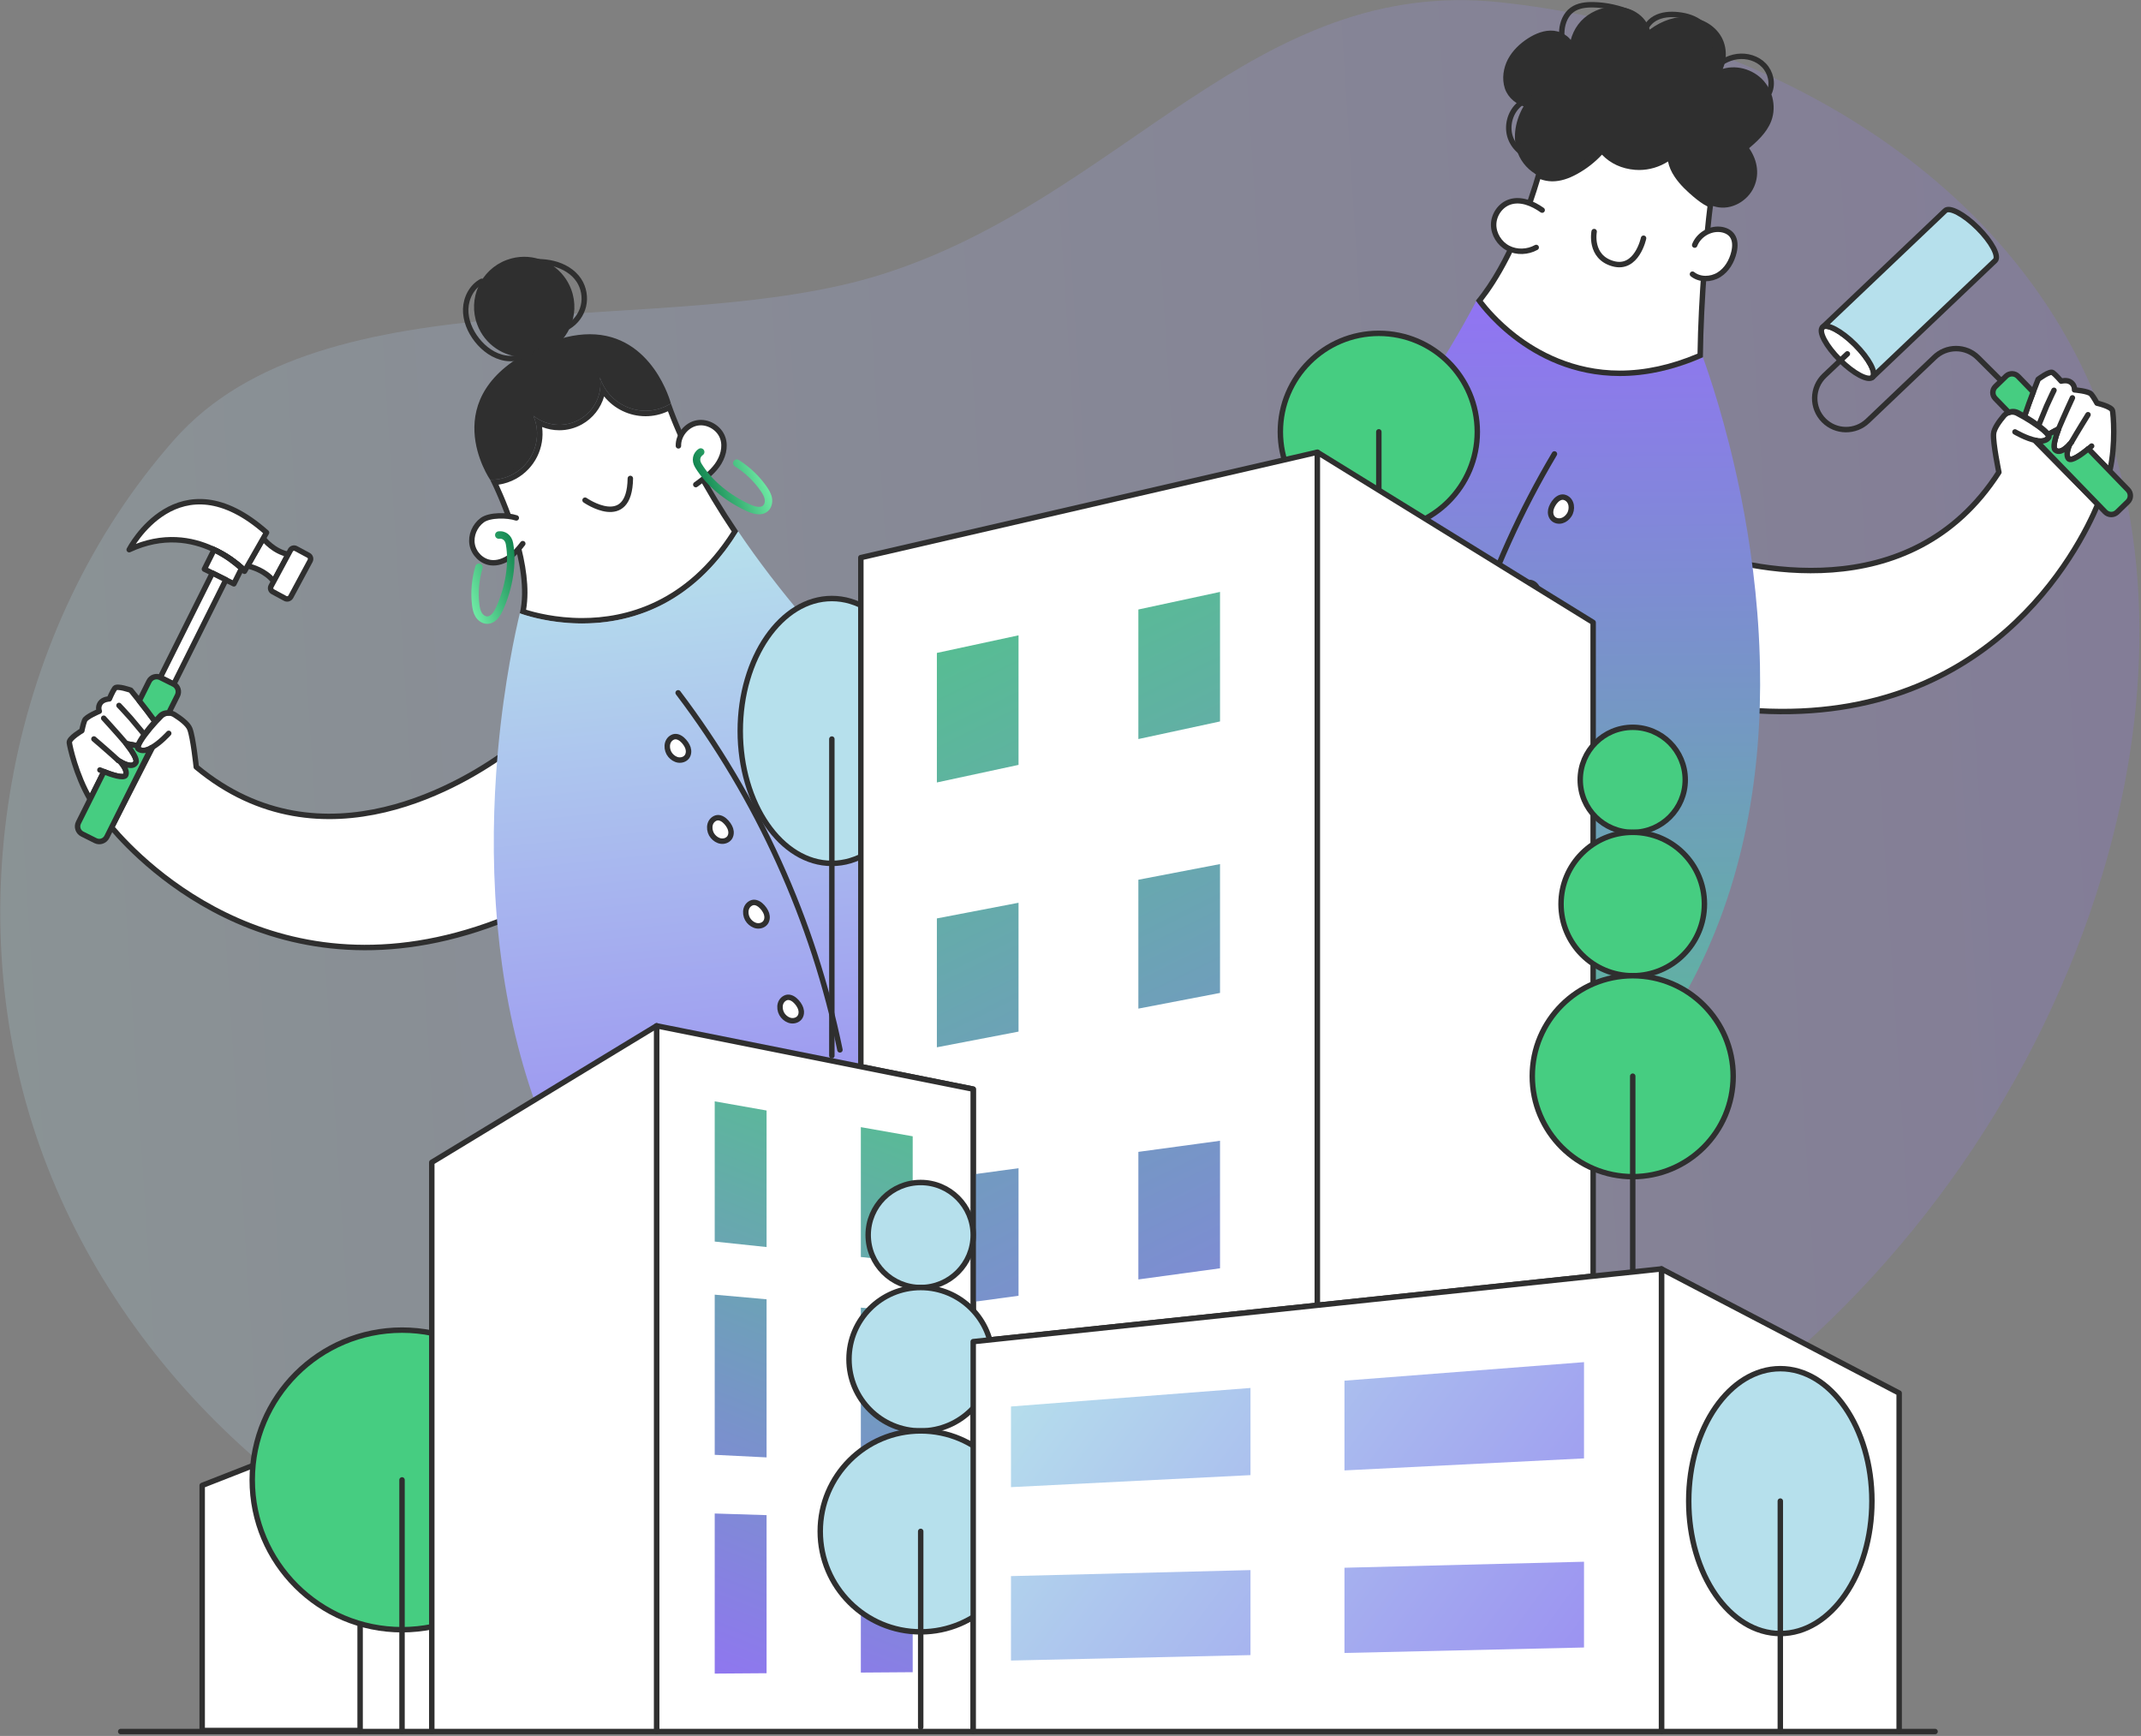 <svg width="983" height="797" viewBox="0 0 983 797" fill="none" xmlns="http://www.w3.org/2000/svg">
<rect x="0" y="0" width="983" height="797" fill="#808080" stroke="none"/>
<g opacity="0.2">
<path d="M580.781 706.933C479.445 760.894 357.749 776.683 250.321 743.643C142.894 710.603 52.163 627.402 16.535 521.275C-19.094 415.148 3.85 288.381 79.785 202.1C148.796 123.686 306.099 157.267 405.218 125.859C515.373 90.954 575.397 -11.107 688.916 1.067C802.435 13.242 915.114 74.099 960.151 177.6C990.33 246.956 987.354 328.218 965.083 402.064C936.685 496.223 877.399 581.744 798.66 642.131C719.921 702.517 622.161 737.437 524.238 740.155" fill="url(#paint0_linear_3601_15043)"/>
</g>
<path d="M233.131 421.406C130.4 463.219 65.727 396.972 51.239 379.86L69.867 343.377C67.56 344.615 65.237 345.136 63.612 343.778C63.319 343.541 63.304 343.076 63.495 342.444C63.866 341.2 65.051 339.31 66.575 337.27C68.064 335.267 69.881 333.122 71.568 331.284C72.441 330.333 73.273 329.458 74.013 328.743C75.095 327.697 76.583 327.224 78.033 327.392C78.749 327.47 79.464 327.719 80.109 328.12C82.783 329.799 86.216 332.305 87.128 334.583C88.683 338.461 90.104 352.126 90.104 352.126C148.322 400.565 214.678 358.501 233.511 344.581C233.423 345.557 233.334 346.534 233.254 347.522C231.431 369.14 230.797 394.492 233.131 421.406Z" fill="white" stroke="#2F2F2F" stroke-width="2.5" stroke-miterlimit="10" stroke-linecap="round" stroke-linejoin="round"/>
<path d="M63.288 342.419C61.099 341.949 58.195 341.471 57.988 341.436C60.914 345.18 63.14 348.718 62.388 350.086C60.973 352.663 57.093 350.787 55.27 349.717C57.214 352.021 58.412 354.243 57.753 355.835C56.981 357.694 50.85 355.522 47.709 354.27L41.39 366.935C34.824 355.742 31.998 342.48 31.833 340.948C31.614 338.956 37.572 335.476 37.572 335.476C37.572 335.476 38.178 332.427 38.849 330.736C39.509 329.044 45.59 326.536 45.59 326.536C45.59 326.536 44.777 324.703 46.045 322.824C47.314 320.944 50.205 320.866 50.205 320.866C50.205 320.866 51.683 317.36 52.708 315.984C53.733 314.609 60.043 316.884 60.043 316.884C60.043 316.884 61.726 318.934 63.95 321.746C66.193 324.57 68.986 328.167 71.178 331.236C69.531 333.079 67.757 335.229 66.301 337.237C64.811 339.281 63.652 341.174 63.288 342.419Z" fill="white" stroke="#2F2F2F" stroke-width="2.5" stroke-miterlimit="10" stroke-linecap="round" stroke-linejoin="round"/>
<path d="M267.284 284.993C253.783 284.993 243.304 281.851 240.114 280.776C244.292 260.288 231.406 230.716 227.012 221.464C230.222 221.25 233.412 220.313 236.315 218.721C245.253 213.722 249.553 203.517 247.222 193.905C250.145 195.457 253.438 196.289 256.78 196.289C260.19 196.289 263.572 195.412 266.559 193.753C272.166 190.639 275.862 185.09 276.736 178.969C280.983 185.711 288.406 189.845 296.399 189.845C300.205 189.845 303.987 188.885 307.359 187.067C313.631 204.366 324.004 223.995 337.442 243.986C316.214 277.856 287.607 284.993 267.284 284.993Z" fill="white"/>
<path d="M277.364 181.994C281.97 187.689 288.95 191.095 296.4 191.095C299.935 191.095 303.45 190.31 306.668 188.812C312.944 205.683 323.015 224.672 335.951 244.006C315.071 276.805 287.153 283.744 267.284 283.744C255.172 283.744 245.53 281.179 241.545 279.927C244.95 260.207 233.774 233.111 228.886 222.52C231.665 222.114 234.398 221.197 236.934 219.807C245.611 214.955 250.145 205.442 248.893 196.046C251.391 197.024 254.07 197.539 256.78 197.539C260.402 197.539 263.993 196.608 267.165 194.845C272.236 192.03 275.834 187.339 277.364 181.994ZM275.452 173.232C276.668 180.831 273.069 188.709 265.952 192.66C263.046 194.274 259.892 195.039 256.78 195.039C252.495 195.039 248.289 193.589 244.917 190.909C249.078 200.717 245.262 212.285 235.714 217.625C232.504 219.384 229.029 220.261 225.599 220.261C225.412 220.261 225.224 220.258 225.038 220.253C228.254 226.771 243.788 260.044 238.654 281.585C238.654 281.585 250.624 286.244 267.283 286.244C288.575 286.244 317.528 278.632 338.931 243.959C325.364 223.871 314.405 203.35 308.016 185.193C307.745 185.441 307.386 185.649 307.047 185.813C303.664 187.701 300.006 188.595 296.399 188.595C288.695 188.595 281.228 184.513 277.204 177.311C276.497 176.01 275.872 174.641 275.452 173.232Z" fill="#2F2F2F"/>
<path d="M69.483 343.33C73.5 341.133 77.47 336.693 77.47 336.693" stroke="#2F2F2F" stroke-width="2.5" stroke-miterlimit="10" stroke-linecap="round" stroke-linejoin="round"/>
<path d="M41.39 366.935C43.329 370.266 45.603 373.406 48.237 376.006C48.237 376.006 49.249 377.44 51.24 379.86" stroke="#2F2F2F" stroke-width="2.5" stroke-miterlimit="10" stroke-linecap="round" stroke-linejoin="round"/>
<path d="M268.619 229.642C268.619 229.642 289.063 243.929 289.411 219.66" stroke="#2F2F2F" stroke-width="2.5" stroke-miterlimit="10" stroke-linecap="round" stroke-linejoin="round"/>
<path d="M495.346 467.557C495.346 467.557 432.955 484.123 377.323 533.789C330.4 575.708 278.451 569.406 278.143 569.368C246.302 524.396 232.815 472.629 228.455 425.296C228.318 423.788 228.181 422.28 228.062 420.784C225.881 393.889 226.582 368.545 228.427 346.93C228.508 345.942 228.598 344.966 228.687 343.989C231.558 312.787 236.711 289.753 238.659 281.589C238.66 281.579 238.66 281.579 238.662 281.569C238.662 281.569 267.036 292.627 297.224 280.693C297.287 280.671 297.351 280.638 297.425 280.617C297.446 280.609 297.457 280.601 297.478 280.594C298.146 280.323 298.814 280.052 299.484 279.762C300.165 279.472 300.837 279.162 301.51 278.852C301.532 278.834 301.553 278.827 301.574 278.819C302.302 278.475 303.03 278.121 303.75 277.756C304.061 277.603 304.362 277.449 304.663 277.294C305.019 277.106 305.366 276.907 305.721 276.719C306.197 276.455 306.662 276.189 307.128 275.924C307.421 275.758 307.713 275.593 307.996 275.416C308.29 275.24 308.584 275.065 308.877 274.889C309.171 274.714 309.455 274.537 309.749 274.351C310.044 274.166 310.329 273.979 310.624 273.794C311.203 273.422 311.784 273.039 312.356 272.646C312.939 272.244 313.513 271.841 314.087 271.428C314.099 271.419 314.099 271.419 314.099 271.419C315.027 270.747 315.949 270.054 316.865 269.32C317.434 268.866 318.005 268.402 318.577 267.928C319.07 267.526 319.555 267.101 320.04 266.677C320.197 266.546 320.345 266.412 320.492 266.279C320.989 265.837 321.487 265.394 321.977 264.93C322.534 264.414 323.083 263.887 323.643 263.341C323.643 263.341 323.644 263.331 323.655 263.323C324.194 262.794 324.735 262.246 325.277 261.688C325.321 261.653 325.357 261.607 325.393 261.561C325.923 261.022 326.455 260.462 326.968 259.891C327.467 259.357 327.958 258.803 328.439 258.247C329.047 257.566 329.637 256.863 330.228 256.15C331.09 255.117 331.936 254.052 332.777 252.946C333.197 252.393 333.619 251.83 334.032 251.256C334.453 250.693 334.868 250.11 335.273 249.514C335.662 248.978 336.042 248.42 336.413 247.861C337.262 246.605 338.098 245.297 338.927 243.958L338.938 243.95C348.045 257.428 358.465 271.038 369.81 284.339C371.368 286.172 372.948 287.998 374.538 289.815C386.425 303.464 399.232 316.672 412.533 329.134C415.687 332.09 418.748 335.145 421.715 338.31C432.834 350.081 442.643 363.093 451.221 376.195C480.798 421.392 495.346 467.557 495.346 467.557Z" fill="url(#paint1_linear_3601_15043)"/>
<path d="M307.783 346.712C308.717 347.821 309.997 348.685 311.43 348.909C312.862 349.134 314.438 348.643 315.332 347.502C316.216 346.372 316.326 344.771 315.887 343.406C315.068 340.862 311.695 336.965 308.7 338.545C305.639 340.16 305.827 344.386 307.783 346.712Z" fill="white" stroke="#2F2F2F" stroke-width="2.5" stroke-miterlimit="10" stroke-linecap="round" stroke-linejoin="round"/>
<path d="M327.299 383.948C328.232 385.057 329.512 385.921 330.945 386.145C332.377 386.369 333.953 385.879 334.847 384.737C335.731 383.608 335.842 382.007 335.402 380.642C334.583 378.098 331.21 374.201 328.215 375.781C325.154 377.396 325.342 381.622 327.299 383.948Z" fill="white" stroke="#2F2F2F" stroke-width="2.5" stroke-miterlimit="10" stroke-linecap="round" stroke-linejoin="round"/>
<path d="M343.84 422.838C344.773 423.948 346.053 424.812 347.486 425.036C348.918 425.26 350.494 424.77 351.388 423.628C352.272 422.499 352.383 420.898 351.943 419.532C351.124 416.989 347.751 413.092 344.756 414.672C341.695 416.286 341.883 420.512 343.84 422.838Z" fill="white" stroke="#2F2F2F" stroke-width="2.5" stroke-miterlimit="10" stroke-linecap="round" stroke-linejoin="round"/>
<path d="M359.55 466.4C360.483 467.51 361.763 468.373 363.196 468.598C364.628 468.822 366.204 468.331 367.098 467.19C367.982 466.06 368.093 464.459 367.653 463.094C366.834 460.551 363.461 456.654 360.466 458.233C357.405 459.848 357.593 464.074 359.55 466.4Z" fill="white" stroke="#2F2F2F" stroke-width="2.5" stroke-miterlimit="10" stroke-linecap="round" stroke-linejoin="round"/>
<path d="M311.357 318.082C347.891 366.294 373.478 422.752 385.648 482.006" stroke="#2F2F2F" stroke-width="2.5" stroke-miterlimit="10" stroke-linecap="round" stroke-linejoin="round"/>
<path d="M225.724 219.01C223.965 216.185 216.2 202.553 220.185 187.978C223.251 176.767 232.454 167.541 247.539 160.554C255.911 156.67 263.733 154.7 270.788 154.7C295.82 154.7 304.985 179.703 306.554 184.662C306.538 184.67 306.52 184.679 306.503 184.688C303.362 186.438 299.891 187.345 296.399 187.345C288.9 187.345 281.963 183.267 278.296 176.702C277.547 175.326 277.006 174.07 276.65 172.875C276.489 172.335 275.994 171.982 275.453 171.982C275.36 171.982 275.267 171.992 275.174 172.013C274.532 172.16 274.113 172.779 274.217 173.43C275.379 180.687 271.814 187.976 265.345 191.567C262.729 193.021 259.767 193.789 256.78 193.789C252.762 193.789 248.825 192.418 245.695 189.93C245.467 189.749 245.192 189.659 244.917 189.659C244.65 189.659 244.384 189.744 244.16 189.914C243.705 190.26 243.543 190.87 243.766 191.397C247.733 200.747 244.009 211.554 235.104 216.534C232.189 218.132 228.945 218.989 225.724 219.01Z" fill="#2F2F2F"/>
<path d="M270.79 155.95C281.902 155.95 291.106 160.897 298.145 170.653C301.974 175.961 304.114 181.347 305.039 184.047C302.352 185.389 299.383 186.095 296.399 186.095C289.352 186.095 282.833 182.262 279.4 176.117C278.686 174.804 278.178 173.627 277.847 172.517C277.526 171.439 276.536 170.732 275.453 170.732C275.269 170.732 275.082 170.752 274.895 170.795C273.612 171.088 272.775 172.327 272.983 173.627C274.062 180.367 270.748 187.137 264.737 190.474C262.306 191.825 259.554 192.539 256.779 192.539C253.043 192.539 249.382 191.265 246.472 188.952C246.017 188.59 245.467 188.409 244.916 188.409C244.383 188.409 243.85 188.579 243.403 188.919C242.492 189.612 242.168 190.833 242.615 191.885C246.332 200.647 242.841 210.775 234.512 215.432C231.979 216.821 229.195 217.613 226.412 217.742C224.227 214.066 217.763 201.615 221.385 188.328C224.343 177.481 233.319 168.517 248.066 161.687C256.27 157.881 263.914 155.951 270.788 155.951C270.789 155.95 270.79 155.95 270.79 155.95ZM270.788 153.45C264.04 153.451 256.166 155.173 247.014 159.419C198.52 181.879 225.037 220.253 225.037 220.253C225.225 220.258 225.411 220.261 225.599 220.261C229.028 220.261 232.505 219.384 235.714 217.625C245.262 212.285 249.078 200.717 244.916 190.909C248.289 193.589 252.495 195.039 256.78 195.039C259.892 195.039 263.046 194.273 265.951 192.66C273.069 188.708 276.668 180.831 275.452 173.232C275.872 174.641 276.496 176.01 277.204 177.312C281.228 184.514 288.695 188.595 296.399 188.595C300.006 188.595 303.665 187.7 307.047 185.813C307.386 185.649 307.745 185.441 308.016 185.194C308.016 185.193 299.761 153.449 270.788 153.45Z" fill="#2F2F2F"/>
<path d="M240.686 162.717C231.664 162.717 223.468 157.041 220.292 148.593C218.245 143.147 218.441 137.229 220.844 131.93C223.247 126.631 227.571 122.585 233.017 120.538C235.487 119.609 238.065 119.138 240.678 119.138C249.7 119.138 257.896 124.814 261.072 133.262C263.119 138.709 262.924 144.626 260.52 149.925C258.117 155.224 253.794 159.27 248.347 161.317C245.877 162.246 243.3 162.717 240.686 162.717Z" fill="#2F2F2F"/>
<path d="M240.68 117.889V120.389C249.183 120.389 256.908 125.739 259.902 133.702C261.832 138.836 261.647 144.414 259.382 149.409C257.116 154.404 253.041 158.217 247.908 160.147C245.579 161.023 243.149 161.467 240.685 161.467C232.181 161.467 224.456 156.117 221.462 148.153C217.478 137.556 222.859 125.692 233.456 121.708C235.785 120.832 238.215 120.389 240.679 120.389L240.68 117.889ZM240.679 117.889C237.986 117.889 235.246 118.365 232.576 119.368C220.669 123.845 214.646 137.126 219.122 149.033C222.595 158.271 231.366 163.967 240.685 163.967C243.378 163.967 246.118 163.491 248.787 162.487C260.694 158.011 266.718 144.729 262.242 132.822C258.769 123.584 249.998 117.888 240.679 117.889Z" fill="#2F2F2F"/>
<path d="M221.168 129.165C216.645 131.582 213.966 136.752 213.816 141.878C213.667 147.004 215.792 152.016 218.956 156.052C222.217 160.213 226.784 163.558 232.001 164.416C237.218 165.274 243.044 163.264 245.886 158.806" stroke="#2F2F2F" stroke-width="2.5" stroke-miterlimit="10" stroke-linecap="round" stroke-linejoin="round"/>
<path d="M239.776 120.487C244.541 120.007 249.412 119.862 254.063 121.005C258.714 122.148 263.164 124.703 265.795 128.705C268.033 132.109 268.806 136.44 267.886 140.408C266.965 144.375 264.363 147.924 260.856 149.994" stroke="#2F2F2F" stroke-width="2.5" stroke-miterlimit="10" stroke-linecap="round" stroke-linejoin="round"/>
<path d="M237.044 237.784C233.023 236.418 224.807 236.304 221.392 238.827C217.977 241.35 216.034 245.829 216.791 250.007C217.547 254.184 221.106 257.776 225.317 258.317C228.282 258.699 231.298 257.647 233.759 255.951C236.221 254.255 238.196 251.951 240.025 249.587" fill="white"/>
<path d="M237.044 237.784C233.023 236.418 224.807 236.304 221.392 238.827C217.977 241.35 216.034 245.829 216.791 250.007C217.547 254.184 221.106 257.776 225.317 258.317C228.282 258.699 231.298 257.647 233.759 255.951C236.221 254.255 238.196 251.951 240.025 249.587" stroke="#2F2F2F" stroke-width="2.5" stroke-miterlimit="10" stroke-linecap="round" stroke-linejoin="round"/>
<path d="M311.485 204.696C311.377 199.751 315.258 195.021 320.129 194.163C325.001 193.305 330.265 196.423 331.853 201.108C333.274 205.3 331.869 210.036 329.278 213.626C326.688 217.215 323.044 219.88 319.463 222.482" fill="white"/>
<path d="M311.485 204.696C311.377 199.751 315.258 195.021 320.129 194.163C325.001 193.305 330.265 196.423 331.853 201.108C333.274 205.3 331.869 210.036 329.278 213.626C326.688 217.215 323.044 219.88 319.463 222.482" stroke="#2F2F2F" stroke-width="2.5" stroke-miterlimit="10" stroke-linecap="round" stroke-linejoin="round"/>
<path d="M223.703 286.413C223.642 286.413 223.582 286.412 223.522 286.41C221.448 286.344 219.415 285.028 218.218 282.976C217.223 281.273 216.89 279.328 216.696 277.651C216.019 271.813 216.565 265.688 218.274 259.938C218.542 259.036 219.49 258.519 220.395 258.789C221.298 259.057 221.813 260.007 221.544 260.91C219.966 266.222 219.461 271.875 220.085 277.258C220.246 278.651 220.489 280.1 221.164 281.256C221.766 282.287 222.734 282.971 223.631 283C225.574 283.06 227.057 280.406 227.775 278.818C232.142 269.148 233.771 258.61 232.245 249.906C231.872 247.781 230.431 247.187 229.216 247.342C228.278 247.459 227.428 246.797 227.31 245.862C227.192 244.927 227.855 244.074 228.789 243.956C232.176 243.532 234.978 245.734 235.606 249.316C237.247 258.678 235.527 269.943 230.884 280.222C228.589 285.303 225.747 286.413 223.703 286.413Z" fill="url(#paint2_linear_3601_15043)"/>
<path d="M348.455 236.129C347.022 236.129 345.254 235.753 343.08 234.763C332.816 230.088 324.1 222.747 319.167 214.623C317.28 211.514 317.937 208.009 320.765 206.1C321.545 205.573 322.605 205.778 323.133 206.559C323.66 207.34 323.455 208.4 322.674 208.927C321.655 209.616 320.964 211.008 322.084 212.852C326.67 220.406 334.838 227.26 344.494 231.658C346.081 232.381 348.954 233.396 350.367 232.075C351.023 231.463 351.3 230.309 351.074 229.138C350.82 227.824 350.048 226.574 349.252 225.419C346.174 220.958 342.07 217.037 337.384 214.082C336.587 213.579 336.349 212.526 336.852 211.729C337.354 210.931 338.407 210.694 339.205 211.196C344.277 214.395 348.723 218.643 352.061 223.482C353.02 224.873 354.05 226.555 354.424 228.49C354.874 230.823 354.212 233.152 352.696 234.569C351.818 235.388 350.468 236.128 348.455 236.129Z" fill="url(#paint3_linear_3601_15043)"/>
<path d="M54.288 349.093C50.222 345.36 43.121 339.27 43.121 339.27" stroke="#2F2F2F" stroke-width="2.5" stroke-miterlimit="10" stroke-linecap="round" stroke-linejoin="round"/>
<path d="M47.709 354.27C46.604 353.832 45.869 353.5 45.869 353.5" stroke="#2F2F2F" stroke-width="2.5" stroke-miterlimit="10" stroke-linecap="round" stroke-linejoin="round"/>
<path d="M57.988 341.436C54.099 336.838 47.616 329.736 47.616 329.736" stroke="#2F2F2F" stroke-width="2.5" stroke-miterlimit="10" stroke-linecap="round" stroke-linejoin="round"/>
<path d="M55.26 349.716C54.669 349.361 54.289 349.093 54.289 349.093" stroke="#2F2F2F" stroke-width="2.5" stroke-miterlimit="10" stroke-linecap="round" stroke-linejoin="round"/>
<path d="M54.631 323.877C54.631 323.877 57.096 326.456 59.983 329.692L66.301 337.237" stroke="#2F2F2F" stroke-width="2.5" stroke-miterlimit="10" stroke-linecap="round" stroke-linejoin="round"/>
<path d="M98.932 252.661C98.503 252.446 98.059 252.236 97.617 252.026L97.626 252.008L98.932 252.661Z" stroke="#2F2F2F" stroke-width="2.5" stroke-miterlimit="10" stroke-linecap="round" stroke-linejoin="round"/>
<path d="M132.326 254.503L125.669 266.872C121.821 261.977 115.67 260.259 113.662 259.804L120.86 247.18C121.455 247.935 125.738 253.147 132.326 254.503Z" fill="white" stroke="#2F2F2F" stroke-width="2.5" stroke-miterlimit="10" stroke-linecap="round" stroke-linejoin="round"/>
<path d="M142.386 257.481L133.504 273.992C133.008 274.896 131.872 275.245 130.964 274.758L125.225 271.658C124.317 271.171 123.967 270.035 124.459 269.118L125.544 267.1L125.67 266.873L132.326 254.504L133.35 252.611C133.836 251.703 134.977 251.367 135.885 251.854L141.628 254.946C142.537 255.433 142.873 256.573 142.386 257.481Z" fill="white" stroke="#2F2F2F" stroke-width="2.5" stroke-miterlimit="10" stroke-linecap="round" stroke-linejoin="round"/>
<path d="M122.379 244.517L120.86 247.18L113.662 259.804L113.551 260.005L112.259 262.277C112.259 262.277 111.807 261.772 110.917 260.959L111.02 260.753C108.854 258.8 104.944 255.663 99.621 253.005L97.626 252.009L97.617 252.026C88.232 247.675 74.903 245.089 59.313 252.36C59.313 252.36 81.878 208.556 122.379 244.517Z" fill="white" stroke="#2F2F2F" stroke-width="2.5" stroke-miterlimit="10" stroke-linecap="round" stroke-linejoin="round"/>
<path d="M111.02 260.753L110.917 260.959C110.738 260.78 110.546 260.606 110.331 260.409C108.219 258.505 104.456 255.475 99.343 252.866L99.621 253.005C104.944 255.663 108.854 258.8 111.02 260.753Z" stroke="#2F2F2F" stroke-width="2.5" stroke-miterlimit="10" stroke-linecap="round" stroke-linejoin="round"/>
<path d="M110.917 260.959L107.379 268.044L93.852 261.29L98.305 252.37C98.614 252.513 98.905 252.647 99.2 252.794L99.344 252.866C104.456 255.475 108.219 258.505 110.331 260.409C110.546 260.606 110.738 260.78 110.917 260.959Z" fill="white" stroke="#2F2F2F" stroke-width="2.5" stroke-miterlimit="10" stroke-linecap="round" stroke-linejoin="round"/>
<path d="M111.02 260.753L110.917 260.959C110.738 260.78 110.546 260.606 110.331 260.409C108.219 258.505 104.456 255.475 99.343 252.866L99.621 253.005C104.944 255.663 108.854 258.8 111.02 260.753Z" stroke="#2F2F2F" stroke-width="2.5" stroke-miterlimit="10" stroke-linecap="round" stroke-linejoin="round"/>
<path d="M98.932 252.661C98.503 252.446 98.059 252.236 97.617 252.026L97.626 252.008L98.932 252.661Z" stroke="#2F2F2F" stroke-width="2.5" stroke-miterlimit="10" stroke-linecap="round" stroke-linejoin="round"/>
<path d="M97.519 263.096L73.598 311.007L79.798 314.103L103.719 266.191L97.519 263.096Z" fill="white" stroke="#2F2F2F" stroke-width="2.5" stroke-miterlimit="10" stroke-linecap="round" stroke-linejoin="round"/>
<path d="M69.483 343.33L51.239 379.86L49.075 384.199C48.113 386.126 45.779 386.918 43.842 385.955L37.767 382.913C35.849 381.962 35.06 379.609 36.021 377.681L41.39 366.935L47.709 354.27C50.85 355.522 56.981 357.694 57.753 355.834C58.412 354.243 57.214 352.021 55.27 349.716C57.093 350.787 60.973 352.663 62.388 350.086C63.14 348.718 60.914 345.18 57.988 341.436C58.195 341.471 61.099 341.949 63.288 342.419C63.099 343.05 63.113 343.515 63.396 343.752C64.973 345.104 67.235 344.576 69.483 343.33Z" fill="#46CD81" stroke="#2F2F2F" stroke-width="2.5" stroke-miterlimit="10" stroke-linecap="round" stroke-linejoin="round"/>
<path d="M81.476 319.321L77.481 327.325C76.071 327.162 74.622 327.639 73.566 328.688C72.844 329.405 72.031 330.283 71.178 331.236C68.986 328.167 66.193 324.569 63.95 321.745L68.422 312.804C69.372 310.895 71.673 310.119 73.587 311.029L79.786 314.127C81.679 315.115 82.425 317.413 81.476 319.321Z" fill="#46CD81" stroke="#2F2F2F" stroke-width="2.5" stroke-miterlimit="10" stroke-linecap="round" stroke-linejoin="round"/>
<path d="M165.339 794.5H92.829V681.975L165.339 653.555" fill="white"/>
<path d="M165.339 794.5H92.829V681.975L165.339 653.555" stroke="#2F2F2F" stroke-width="2.5" stroke-miterlimit="10" stroke-linecap="round" stroke-linejoin="round"/>
<path d="M198.249 662.405V794.965H165.339V653.555L198.249 662.405Z" fill="white" stroke="#2F2F2F" stroke-width="2.5" stroke-miterlimit="10" stroke-linecap="round" stroke-linejoin="round"/>
<path d="M184.58 748.212C222.56 748.212 253.348 717.423 253.348 679.443C253.348 641.463 222.56 610.674 184.58 610.674C146.6 610.674 115.811 641.463 115.811 679.443C115.811 717.423 146.6 748.212 184.58 748.212Z" fill="#46CD81" stroke="#2F2F2F" stroke-width="2.5" stroke-miterlimit="10" stroke-linecap="round" stroke-linejoin="round"/>
<path d="M184.58 679.443V794.965" stroke="#2F2F2F" stroke-width="2.5" stroke-miterlimit="10" stroke-linecap="round" stroke-linejoin="round"/>
<path d="M802.275 326.011C912.833 334.894 954.516 252.227 963.168 231.543L934.405 202.376C936.978 202.861 939.35 202.657 940.49 200.872C940.697 200.558 940.571 200.109 940.198 199.565C939.47 198.49 937.77 197.046 935.702 195.561C933.678 194.1 931.298 192.603 929.136 191.359C928.017 190.715 926.959 190.132 926.038 189.674C924.691 189.003 923.13 189.001 921.798 189.598C921.139 189.888 920.532 190.341 920.038 190.918C917.995 193.325 915.478 196.75 915.296 199.197C914.983 203.364 917.749 216.821 917.749 216.821C876.85 280.562 800.897 260.47 778.743 252.877C779.122 253.781 779.501 254.686 779.875 255.603C788.133 275.666 796.383 299.646 802.275 326.011Z" fill="white" stroke="#2F2F2F" stroke-width="2.5" stroke-miterlimit="10" stroke-linecap="round" stroke-linejoin="round"/>
<path d="M940.389 199.478C942.334 198.37 944.958 197.039 945.145 196.943C943.485 201.395 942.43 205.439 943.559 206.517C945.685 208.548 948.819 205.588 950.234 204.018C949.076 206.801 948.604 209.281 949.712 210.6C951.009 212.14 956.199 208.22 958.817 206.079L968.661 216.249C971.546 203.597 970.24 190.099 969.935 188.589C969.544 186.624 962.813 185.103 962.813 185.103C962.813 185.103 961.316 182.378 960.167 180.969C959.026 179.555 952.472 178.997 952.472 178.997C952.472 178.997 952.695 177.005 950.919 175.595C949.143 174.186 946.362 174.983 946.362 174.983C946.362 174.983 943.896 172.086 942.504 171.083C941.111 170.081 935.781 174.153 935.781 174.153C935.781 174.153 934.795 176.615 933.523 179.967C932.236 183.336 930.658 187.608 929.493 191.196C931.619 192.456 933.96 193.971 935.953 195.446C937.99 196.946 939.666 198.401 940.389 199.478Z" fill="white" stroke="#2F2F2F" stroke-width="2.5" stroke-miterlimit="10" stroke-linecap="round" stroke-linejoin="round"/>
<path d="M934.757 202.215C930.264 201.332 925.14 198.296 925.14 198.296" stroke="#2F2F2F" stroke-width="2.5" stroke-miterlimit="10" stroke-linecap="round" stroke-linejoin="round"/>
<path d="M968.661 216.249C967.817 220.009 966.595 223.689 964.869 226.962C964.869 226.962 964.336 228.635 963.168 231.543" stroke="#2F2F2F" stroke-width="2.5" stroke-miterlimit="10" stroke-linecap="round" stroke-linejoin="round"/>
<path d="M547.56 377.511C547.56 377.511 611.412 386.999 672.246 430.137C723.56 466.548 774.479 454.479 774.781 454.407C801.396 406.158 809.013 353.208 808.054 305.684C808.022 304.17 807.99 302.656 807.941 301.156C807.103 274.186 803.573 249.079 799.323 227.805C799.132 226.833 798.934 225.873 798.736 224.913C792.396 194.226 784.701 171.912 781.852 164.018C781.85 164.008 781.85 164.008 781.848 163.999C781.848 163.999 754.886 178.158 723.554 169.674C723.489 169.658 723.421 169.633 723.346 169.62C723.324 169.615 723.312 169.608 723.291 169.603C722.597 169.408 721.903 169.214 721.204 169C720.496 168.789 719.793 168.556 719.089 168.322C719.065 168.307 719.044 168.303 719.022 168.297C718.26 168.037 717.497 167.766 716.741 167.484C716.415 167.367 716.098 167.247 715.782 167.127C715.407 166.98 715.041 166.821 714.666 166.673C714.164 166.464 713.672 166.253 713.179 166.041C712.87 165.909 712.561 165.777 712.259 165.633C711.948 165.491 711.637 165.35 711.325 165.208C711.014 165.066 710.712 164.922 710.399 164.771C710.085 164.62 709.781 164.466 709.467 164.315C708.85 164.01 708.23 163.695 707.617 163.368C706.993 163.034 706.378 162.697 705.761 162.351C705.749 162.343 705.749 162.343 705.749 162.343C704.751 161.78 703.758 161.194 702.766 160.567C702.149 160.179 701.53 159.782 700.908 159.375C700.374 159.03 699.844 158.663 699.315 158.296C699.143 158.182 698.982 158.066 698.821 157.95C698.277 157.566 697.733 157.182 697.194 156.776C696.583 156.325 695.979 155.863 695.361 155.383C695.361 155.383 695.359 155.373 695.347 155.366C694.753 154.901 694.154 154.417 693.553 153.922C693.505 153.893 693.464 153.851 693.424 153.81C692.837 153.333 692.246 152.836 691.671 152.325C691.116 151.851 690.566 151.355 690.026 150.857C689.346 150.248 688.681 149.615 688.014 148.972C687.042 148.042 686.082 147.079 685.123 146.074C684.643 145.571 684.161 145.059 683.687 144.535C683.205 144.023 682.728 143.489 682.259 142.943C681.813 142.453 681.372 141.941 680.941 141.427C679.957 140.274 678.98 139.067 678.007 137.829L677.995 137.822C670.452 152.234 661.618 166.924 651.831 181.409C650.487 183.405 649.122 185.396 647.744 187.379C637.457 202.271 626.207 216.828 614.382 230.699C611.578 233.989 608.878 237.367 606.284 240.844C596.55 253.784 588.257 267.81 581.196 281.789C556.856 330.009 547.56 377.511 547.56 377.511Z" fill="url(#paint4_linear_3601_15043)"/>
<path d="M720.44 236.459C719.637 237.666 718.461 238.667 717.063 239.05C715.664 239.433 714.044 239.122 713.028 238.087C712.023 237.064 711.734 235.485 712.018 234.079C712.548 231.46 715.464 227.21 718.617 228.446C721.839 229.708 722.125 233.929 720.44 236.459Z" fill="white" stroke="#2F2F2F" stroke-width="2.5" stroke-miterlimit="10" stroke-linecap="round" stroke-linejoin="round"/>
<path d="M705.209 275.642C704.406 276.849 703.23 277.851 701.832 278.234C700.433 278.617 698.813 278.306 697.797 277.271C696.792 276.248 696.503 274.669 696.787 273.263C697.317 270.644 700.233 266.394 703.386 267.629C706.608 268.892 706.894 273.112 705.209 275.642Z" fill="white" stroke="#2F2F2F" stroke-width="2.5" stroke-miterlimit="10" stroke-linecap="round" stroke-linejoin="round"/>
<path d="M693.119 316.138C692.315 317.345 691.139 318.347 689.741 318.73C688.342 319.113 686.722 318.802 685.706 317.767C684.701 316.744 684.412 315.165 684.696 313.759C685.226 311.14 688.142 306.89 691.295 308.125C694.517 309.388 694.803 313.608 693.119 316.138Z" fill="white" stroke="#2F2F2F" stroke-width="2.5" stroke-miterlimit="10" stroke-linecap="round" stroke-linejoin="round"/>
<path d="M682.376 361.183C681.573 362.39 680.397 363.391 678.999 363.774C677.6 364.157 675.98 363.846 674.964 362.811C673.959 361.788 673.67 360.209 673.954 358.803C674.484 356.185 677.4 351.935 680.553 353.17C683.775 354.433 684.061 358.653 682.376 361.183Z" fill="white" stroke="#2F2F2F" stroke-width="2.5" stroke-miterlimit="10" stroke-linecap="round" stroke-linejoin="round"/>
<path d="M713.689 208.408C682.773 260.401 663.657 319.365 658.186 379.608" stroke="#2F2F2F" stroke-width="2.5" stroke-miterlimit="10" stroke-linecap="round" stroke-linejoin="round"/>
<path d="M950.982 203.127C953.733 198.342 958.667 190.394 958.667 190.394" stroke="#2F2F2F" stroke-width="2.5" stroke-miterlimit="10" stroke-linecap="round" stroke-linejoin="round"/>
<path d="M958.816 206.079C959.738 205.329 960.339 204.79 960.339 204.79" stroke="#2F2F2F" stroke-width="2.5" stroke-miterlimit="10" stroke-linecap="round" stroke-linejoin="round"/>
<path d="M945.146 196.943C947.467 191.386 951.507 182.659 951.507 182.659" stroke="#2F2F2F" stroke-width="2.5" stroke-miterlimit="10" stroke-linecap="round" stroke-linejoin="round"/>
<path d="M950.244 204.014C950.7 203.497 950.982 203.127 950.982 203.127" stroke="#2F2F2F" stroke-width="2.5" stroke-miterlimit="10" stroke-linecap="round" stroke-linejoin="round"/>
<path d="M943.05 179.189C943.05 179.189 941.478 182.391 939.701 186.347L935.953 195.446" stroke="#2F2F2F" stroke-width="2.5" stroke-miterlimit="10" stroke-linecap="round" stroke-linejoin="round"/>
<path d="M900.988 105.911C901.332 105.577 901.692 105.244 902.05 104.91L902.037 104.895L900.988 105.911Z" stroke="#2F2F2F" stroke-width="2.5" stroke-miterlimit="10" stroke-linecap="round" stroke-linejoin="round"/>
<path d="M859.947 144.773L860.107 144.939C860.223 144.714 860.354 144.49 860.5 144.238C861.939 141.786 886.267 119.024 890.355 114.995L890.132 115.21C885.858 119.35 861.423 142.258 859.947 144.773Z" stroke="#2F2F2F" stroke-width="2.5" stroke-miterlimit="10" stroke-linecap="round" stroke-linejoin="round"/>
<path d="M860.107 144.939L865.617 150.627L898.131 121.37L891.195 114.209C890.944 114.438 890.707 114.653 890.47 114.883L890.355 114.994C886.267 119.024 861.939 141.786 860.5 144.238C860.354 144.49 860.224 144.714 860.107 144.939Z" fill="white" stroke="#2F2F2F" stroke-width="2.5" stroke-miterlimit="10" stroke-linecap="round" stroke-linejoin="round"/>
<path d="M859.947 144.773L860.107 144.939C860.223 144.714 860.354 144.49 860.5 144.238C861.939 141.786 886.267 119.024 890.355 114.995L890.132 115.21C885.858 119.35 861.423 142.258 859.947 144.773Z" stroke="#2F2F2F" stroke-width="2.5" stroke-miterlimit="10" stroke-linecap="round" stroke-linejoin="round"/>
<path d="M900.988 105.911C901.332 105.577 901.692 105.244 902.05 104.91L902.037 104.895L900.988 105.911Z" stroke="#2F2F2F" stroke-width="2.5" stroke-miterlimit="10" stroke-linecap="round" stroke-linejoin="round"/>
<path d="M934.756 202.215L963.168 231.543L966.54 235.027C968.038 236.574 970.502 236.625 972.059 235.123L976.933 230.39C978.475 228.905 978.518 226.423 977.02 224.875L968.661 216.249L958.816 206.079C956.199 208.22 951.008 212.14 949.711 210.6C948.603 209.281 949.076 206.801 950.234 204.018C948.819 205.588 945.685 208.548 943.559 206.517C942.429 205.439 943.485 201.395 945.145 196.943C944.958 197.039 942.334 198.37 940.389 199.478C940.758 200.024 940.886 200.471 940.687 200.782C939.591 202.547 937.276 202.725 934.756 202.215Z" fill="#46CD81" stroke="#2F2F2F" stroke-width="2.5" stroke-miterlimit="10" stroke-linecap="round" stroke-linejoin="round"/>
<path d="M916.082 182.941L922.304 189.367C923.6 188.786 925.125 188.805 926.448 189.487C927.353 189.953 928.393 190.544 929.493 191.196C930.658 187.608 932.236 183.336 933.522 179.967L926.562 172.79C925.081 171.257 922.653 171.212 921.103 172.656L916.127 177.479C914.619 178.992 914.601 181.408 916.082 182.941Z" fill="#46CD81" stroke="#2F2F2F" stroke-width="2.5" stroke-miterlimit="10" stroke-linecap="round" stroke-linejoin="round"/>
<path d="M859.725 173.172C857.793 175.112 851.082 171.56 844.739 165.243C838.396 158.926 834.822 152.232 836.754 150.292C838.686 148.352 845.393 151.9 851.736 158.217C858.079 164.535 861.658 171.232 859.725 173.172Z" fill="white" stroke="#2F2F2F" stroke-width="2.5" stroke-miterlimit="10" stroke-linecap="round" stroke-linejoin="round"/>
<path d="M916.058 119.615L859.726 173.172C861.658 171.232 858.079 164.535 851.736 158.217C845.394 151.9 838.686 148.353 836.754 150.293L893.087 96.736C895.019 94.796 901.726 98.344 908.069 104.661C914.412 110.978 917.99 117.675 916.058 119.615Z" fill="#B6E0EC" stroke="#2F2F2F" stroke-width="2.5" stroke-miterlimit="10" stroke-linecap="round" stroke-linejoin="round"/>
<path d="M848.181 162.464L837.677 172.411C831.79 177.986 831.673 187.323 837.417 193.045H837.417C842.94 198.545 851.838 198.646 857.483 193.272L887.988 164.236C893.543 158.658 902.568 158.64 908.146 164.195L918.466 174.474" stroke="#2F2F2F" stroke-width="2.5" stroke-miterlimit="10" stroke-linecap="round" stroke-linejoin="round"/>
<path d="M707.713 70.929C707.713 70.929 707 73.927 705.6 78.766" stroke="#2F2F2F" stroke-width="2.5" stroke-miterlimit="10" stroke-linecap="round" stroke-linejoin="round"/>
<path d="M743.694 171.389C705.565 171.389 682.899 143.056 679.199 138.055C693.587 120.232 702.729 92.992 706.378 80.569C708.355 81.475 710.405 81.955 712.49 81.999L712.754 82.001C716.086 82.001 719.622 80.939 723.564 78.756C728.101 76.252 732.115 73.023 735.513 69.145C739.309 73.616 744.559 76.229 750.791 76.729C751.372 76.776 751.966 76.799 752.554 76.799C757.694 76.799 762.747 75.055 766.789 71.943C767.046 74.98 768.059 77.701 769.936 80.496C772.376 84.129 775.604 87.066 778.438 89.46C780.427 91.105 782.723 92.911 785.291 94.044C783.738 105.916 780.943 136.692 780.616 163.191C768.02 168.632 755.603 171.389 743.694 171.389Z" fill="white"/>
<path d="M735.512 71.01C739.432 75.096 744.622 77.488 750.691 77.975C751.306 78.024 751.932 78.049 752.553 78.049C757.264 78.049 761.906 76.658 765.838 74.139C766.33 76.576 767.332 78.861 768.899 81.193C771.425 84.954 774.731 87.966 777.652 90.433C779.482 91.945 781.576 93.599 783.936 94.787C782.376 107.156 779.742 136.645 779.377 162.361C767.194 167.524 755.197 170.14 743.694 170.14C722.365 170.14 706.138 161.066 696.281 153.455C688.175 147.196 682.909 140.863 680.777 138.079C687.237 129.855 698.114 112.721 707.186 82.251C708.905 82.876 710.674 83.21 712.475 83.249L712.753 83.251C716.302 83.251 720.037 82.139 724.166 79.851C728.42 77.504 732.226 74.537 735.512 71.01ZM735.545 67.172C732.067 71.428 727.785 74.999 722.958 77.662C719.819 79.401 716.351 80.751 712.754 80.751C712.675 80.751 712.595 80.751 712.516 80.749C710.054 80.697 707.702 79.965 705.599 78.766C701.728 92.284 692.409 120.154 677.625 138.005C677.625 138.005 700.893 172.64 743.694 172.64C755.06 172.64 767.805 170.197 781.856 164.014C782.141 136.866 785.102 104.59 786.659 93.249C783.933 92.256 781.513 90.38 779.245 88.506C776.179 85.916 773.214 83.133 770.974 79.799C768.734 76.464 767.783 73.244 768.004 69.229C763.947 73.231 758.26 75.549 752.553 75.549C751.999 75.549 751.444 75.527 750.891 75.483C744.644 74.982 739.263 72.217 735.545 67.172Z" fill="#2F2F2F"/>
<path d="M786.659 93.249C787.178 89.57 787.521 87.473 787.521 87.473" stroke="#2F2F2F" stroke-width="2.5" stroke-miterlimit="10" stroke-linecap="round" stroke-linejoin="round"/>
<path d="M812.052 55.154C810.057 60.358 805.656 64.209 801.391 67.844C805.353 73.032 806.822 79.352 804.183 85.309C801.537 91.295 794.573 95.286 788.203 93.752C787.682 93.614 787.162 93.475 786.659 93.249C783.933 92.256 781.513 90.38 779.245 88.506C776.179 85.916 773.214 83.133 770.974 79.799C768.734 76.464 767.783 73.244 768.004 69.229C763.552 73.619 757.138 75.984 750.891 75.483C744.644 74.982 739.263 72.218 735.545 67.172C732.067 71.428 727.785 74.999 722.958 77.662C719.75 79.44 716.198 80.811 712.516 80.749C710.054 80.697 707.702 79.965 705.599 78.766C701.681 76.457 698.683 72.508 697.488 68.107C695.659 61.316 697.623 53.906 701.464 48.046C697.288 47.272 693.381 44.172 692.084 40.117C690.788 36.062 691.482 31.534 693.455 27.759C695.452 24.021 698.616 20.982 702.209 18.674C705.519 16.55 709.424 14.948 713.338 15.362C717.282 15.783 721.143 18.66 721.679 22.557C722.16 17.435 724.264 12.589 728.17 9.215C732.075 5.842 737.301 4.055 742.465 4.331C745.759 4.495 749.059 5.515 751.696 7.527C754.338 9.51 756.269 12.567 756.592 15.87C761.405 11.8 767.359 9.003 773.616 9.018C779.908 9.009 786.33 12.203 789.34 17.712C792.177 22.881 791.572 29.778 787.869 34.385C793.794 30.697 801.661 31.778 807.031 36.219C812.429 40.667 814.531 48.645 812.052 55.154Z" fill="#2F2F2F" stroke="#2F2F2F" stroke-width="2.5" stroke-miterlimit="10" stroke-linecap="round" stroke-linejoin="round"/>
<path d="M731.922 106.324C731.922 106.324 729.634 117.957 740.571 121.052C751.509 124.146 754.613 109.374 754.613 109.374" stroke="#2F2F2F" stroke-width="2.5" stroke-miterlimit="10" stroke-linecap="round" stroke-linejoin="round"/>
<path d="M708.052 96.462C703.699 93.378 698.153 91.04 693.105 92.762C688.865 94.208 685.858 98.555 685.784 103.034C685.709 107.513 688.45 111.865 692.424 113.934C696.398 116.002 701.407 115.799 705.318 113.614" fill="white"/>
<path d="M708.052 96.462C703.699 93.378 698.153 91.04 693.105 92.762C688.865 94.208 685.858 98.555 685.784 103.034C685.709 107.513 688.45 111.865 692.424 113.934C696.398 116.002 701.407 115.799 705.318 113.614" stroke="#2F2F2F" stroke-width="2.5" stroke-miterlimit="10" stroke-linecap="round" stroke-linejoin="round"/>
<path d="M778.081 112.527C779.838 107.947 784.845 104.843 789.729 105.307C791.814 105.505 793.927 106.362 795.193 108.031C796.805 110.156 796.738 113.118 796.133 115.716C795.158 119.905 792.834 123.926 789.17 126.18C785.507 128.433 780.421 128.569 777.067 125.876" fill="white"/>
<path d="M778.081 112.527C779.838 107.947 784.845 104.843 789.729 105.307C791.814 105.505 793.927 106.362 795.193 108.031C796.805 110.156 796.738 113.118 796.133 115.716C795.158 119.905 792.834 123.926 789.17 126.18C785.507 128.433 780.421 128.569 777.067 125.876" stroke="#2F2F2F" stroke-width="2.5" stroke-miterlimit="10" stroke-linecap="round" stroke-linejoin="round"/>
<path d="M703.547 72.289C698.693 71.136 694.599 67.218 693.234 62.419C691.87 57.621 693.291 52.135 696.812 48.601C700.333 45.067 705.814 43.627 710.618 44.975" stroke="#2F2F2F" stroke-width="2.5" stroke-miterlimit="10" stroke-linecap="round" stroke-linejoin="round"/>
<path d="M718.173 24.499C717.481 20.986 716.787 17.417 717.103 13.851C717.419 10.285 718.889 6.659 721.773 4.537C724.546 2.497 728.194 2.112 731.636 2.191C737.603 2.327 743.541 3.651 749.001 6.063" stroke="#2F2F2F" stroke-width="2.5" stroke-miterlimit="10" stroke-linecap="round" stroke-linejoin="round"/>
<path d="M754.872 17.444C754.333 13.849 756.654 10.25 759.816 8.457C762.979 6.664 766.799 6.402 770.415 6.781C774.273 7.185 778.177 8.334 781.124 10.856C784.071 13.377 785.872 17.466 784.925 21.228" stroke="#2F2F2F" stroke-width="2.5" stroke-miterlimit="10" stroke-linecap="round" stroke-linejoin="round"/>
<path d="M786.135 32.359C789.111 29.031 793.173 26.584 797.597 25.982C802.02 25.381 806.771 26.762 809.869 29.977C812.966 33.192 814.146 38.261 812.384 42.363" stroke="#2F2F2F" stroke-width="2.5" stroke-miterlimit="10" stroke-linecap="round" stroke-linejoin="round"/>
<path d="M381.927 396.386C405.152 396.386 423.98 369.165 423.98 335.586C423.98 302.007 405.152 274.786 381.927 274.786C358.701 274.786 339.874 302.007 339.874 335.586C339.874 369.165 358.701 396.386 381.927 396.386Z" fill="#B6E0EC" stroke="#2F2F2F" stroke-width="2.5" stroke-miterlimit="10" stroke-linecap="round" stroke-linejoin="round"/>
<path d="M381.927 339.305V484.678" stroke="#2F2F2F" stroke-width="2.5" stroke-miterlimit="10" stroke-linecap="round" stroke-linejoin="round"/>
<path d="M633.063 243.468C658.034 243.468 678.276 223.225 678.276 198.255C678.276 173.284 658.034 153.042 633.063 153.042C608.093 153.042 587.85 173.284 587.85 198.255C587.85 223.225 608.093 243.468 633.063 243.468Z" fill="#46CD81" stroke="#2F2F2F" stroke-width="2.5" stroke-miterlimit="10" stroke-linecap="round" stroke-linejoin="round"/>
<path d="M633.063 198.255V274.206" stroke="#2F2F2F" stroke-width="2.5" stroke-miterlimit="10" stroke-linecap="round" stroke-linejoin="round"/>
<path d="M604.839 207.625V599.265L446.829 615.955V500.035L395.24 489.719V256L604.839 207.625Z" fill="white" stroke="#2F2F2F" stroke-width="2.5" stroke-miterlimit="10" stroke-linecap="round" stroke-linejoin="round"/>
<path d="M731.459 285.765V585.885L604.839 599.265V207.625L731.459 285.765Z" fill="white" stroke="#2F2F2F" stroke-width="2.5" stroke-miterlimit="10" stroke-linecap="round" stroke-linejoin="round"/>
<path d="M467.639 414.465V473.625L430.149 480.825V421.655L467.639 414.465Z" fill="url(#paint5_linear_3601_15043)"/>
<path d="M467.639 291.685V351.165L430.149 359.234V299.765L467.639 291.685Z" fill="url(#paint6_linear_3601_15043)"/>
<path d="M467.639 536.334V594.895L430.149 599.995V541.435L467.639 536.334Z" fill="url(#paint7_linear_3601_15043)"/>
<path d="M560.149 271.755V331.225L522.659 339.305V279.825L560.149 271.755Z" fill="url(#paint8_linear_3601_15043)"/>
<path d="M560.149 396.705V455.865L522.659 463.065V403.895L560.149 396.705Z" fill="url(#paint9_linear_3601_15043)"/>
<path d="M560.149 523.734V582.294L522.659 587.405V528.834L560.149 523.734Z" fill="url(#paint10_linear_3601_15043)"/>
<path d="M888.449 794.965H871.959" stroke="#2F2F2F" stroke-width="2.5" stroke-miterlimit="10" stroke-linecap="round" stroke-linejoin="round"/>
<path d="M55.419 794.965H92.829H165.339" fill="white"/>
<path d="M55.419 794.965H92.829H165.339" stroke="#2F2F2F" stroke-width="2.5" stroke-miterlimit="10" stroke-linecap="round" stroke-linejoin="round"/>
<path d="M446.829 500.035V794.965H301.469V470.965L424.519 495.575L446.829 500.035Z" fill="white" stroke="#2F2F2F" stroke-width="2.5" stroke-miterlimit="10" stroke-linecap="round" stroke-linejoin="round"/>
<path d="M871.959 639.575V794.965H762.839V582.575L871.959 639.575Z" fill="white" stroke="#2F2F2F" stroke-width="2.5" stroke-miterlimit="10" stroke-linecap="round" stroke-linejoin="round"/>
<path d="M301.469 470.965V794.965H198.249V533.645L301.469 470.965Z" fill="white" stroke="#2F2F2F" stroke-width="2.5" stroke-miterlimit="10" stroke-linecap="round" stroke-linejoin="round"/>
<path d="M351.959 509.845V572.535L328.149 570.015V505.645L351.959 509.845Z" fill="url(#paint11_linear_3601_15043)"/>
<path d="M328.149 594.395L351.959 596.515V669.105L328.149 667.925V594.395Z" fill="url(#paint12_linear_3601_15043)"/>
<path d="M328.149 694.865L351.959 695.615V768.194L328.149 768.365V694.865Z" fill="url(#paint13_linear_3601_15043)"/>
<path d="M419.049 521.685V579.615L395.239 577.105V517.484L419.049 521.685Z" fill="url(#paint14_linear_3601_15043)"/>
<path d="M395.239 600.355L419.049 602.465V672.455L395.239 671.265V600.355Z" fill="url(#paint15_linear_3601_15043)"/>
<path d="M395.239 696.984L419.049 697.734V767.725L395.239 767.895V696.984Z" fill="url(#paint16_linear_3601_15043)"/>
<path d="M817.399 749.97C840.624 749.97 859.452 722.748 859.452 689.169C859.452 655.59 840.624 628.369 817.399 628.369C794.174 628.369 775.346 655.59 775.346 689.169C775.346 722.748 794.174 749.97 817.399 749.97Z" fill="#B6E0EC" stroke="#2F2F2F" stroke-width="2.5" stroke-miterlimit="10" stroke-linecap="round" stroke-linejoin="round"/>
<path d="M817.399 689.169V794.965" stroke="#2F2F2F" stroke-width="2.5" stroke-miterlimit="10" stroke-linecap="round" stroke-linejoin="round"/>
<path d="M749.637 382.135C762.952 382.135 773.746 371.341 773.746 358.026C773.746 344.711 762.952 333.917 749.637 333.917C736.321 333.917 725.527 344.711 725.527 358.026C725.527 371.341 736.321 382.135 749.637 382.135Z" fill="#46CD81" stroke="#2F2F2F" stroke-width="2.5" stroke-miterlimit="10" stroke-linecap="round" stroke-linejoin="round"/>
<path d="M749.636 447.969C767.816 447.969 782.553 433.232 782.553 415.052C782.553 396.873 767.816 382.135 749.636 382.135C731.457 382.135 716.719 396.873 716.719 415.052C716.719 433.232 731.457 447.969 749.636 447.969Z" fill="#46CD81" stroke="#2F2F2F" stroke-width="2.5" stroke-miterlimit="10" stroke-linecap="round" stroke-linejoin="round"/>
<path d="M749.637 540.211C775.108 540.211 795.757 519.562 795.757 494.09C795.757 468.618 775.108 447.969 749.637 447.969C724.165 447.969 703.516 468.618 703.516 494.09C703.516 519.562 724.165 540.211 749.637 540.211Z" fill="#46CD81" stroke="#2F2F2F" stroke-width="2.5" stroke-miterlimit="10" stroke-linecap="round" stroke-linejoin="round"/>
<path d="M749.637 494.09V583.965" stroke="#2F2F2F" stroke-width="2.5" stroke-miterlimit="10" stroke-linecap="round" stroke-linejoin="round"/>
<path d="M422.72 591.119C436.035 591.119 446.829 580.325 446.829 567.01C446.829 553.694 436.035 542.9 422.72 542.9C409.405 542.9 398.611 553.694 398.611 567.01C398.611 580.325 409.405 591.119 422.72 591.119Z" fill="#B6E0EC" stroke="#2F2F2F" stroke-width="2.5" stroke-miterlimit="10" stroke-linecap="round" stroke-linejoin="round"/>
<path d="M422.72 656.953C440.899 656.953 455.637 642.215 455.637 624.036C455.637 605.856 440.899 591.119 422.72 591.119C404.54 591.119 389.803 605.856 389.803 624.036C389.803 642.215 404.54 656.953 422.72 656.953Z" fill="#B6E0EC" stroke="#2F2F2F" stroke-width="2.5" stroke-miterlimit="10" stroke-linecap="round" stroke-linejoin="round"/>
<path d="M422.72 749.195C448.192 749.195 468.841 728.546 468.841 703.074C468.841 677.602 448.192 656.953 422.72 656.953C397.248 656.953 376.599 677.602 376.599 703.074C376.599 728.546 397.248 749.195 422.72 749.195Z" fill="#B6E0EC" stroke="#2F2F2F" stroke-width="2.5" stroke-miterlimit="10" stroke-linecap="round" stroke-linejoin="round"/>
<path d="M422.72 703.074V792.949" stroke="#2F2F2F" stroke-width="2.5" stroke-miterlimit="10" stroke-linecap="round" stroke-linejoin="round"/>
<path d="M762.839 582.575V794.965H446.829V615.955L604.839 599.265L731.459 585.885L762.839 582.575Z" fill="white" stroke="#2F2F2F" stroke-width="2.5" stroke-miterlimit="10" stroke-linecap="round" stroke-linejoin="round"/>
<path d="M574.139 720.845V759.875L464.169 762.375V723.605L574.139 720.845Z" fill="url(#paint17_linear_3601_15043)"/>
<path d="M574.139 637.225V677.245L464.169 682.765V645.734L574.139 637.225Z" fill="url(#paint18_linear_3601_15043)"/>
<path d="M727.269 717.005V756.385L617.289 758.895V719.765L727.269 717.005Z" fill="url(#paint19_linear_3601_15043)"/>
<path d="M727.269 625.375V669.565L617.289 675.084V633.885L727.269 625.375Z" fill="url(#paint20_linear_3601_15043)"/>
<defs>
<linearGradient id="paint0_linear_3601_15043" x1="0.167" y1="430.402" x2="987.932" y2="366.356" gradientUnits="userSpaceOnUse">
<stop stop-color="#B6E0EC"/>
<stop offset="0.979" stop-color="#9174F3"/>
</linearGradient>
<linearGradient id="paint1_linear_3601_15043" x1="340.915" y1="244.509" x2="382.143" y2="641.616" gradientUnits="userSpaceOnUse">
<stop stop-color="#B6E0EC"/>
<stop offset="0.979" stop-color="#9174F3"/>
</linearGradient>
<linearGradient id="paint2_linear_3601_15043" x1="213.275" y1="270.212" x2="239.845" y2="260.223" gradientUnits="userSpaceOnUse">
<stop stop-color="#6FEAA5"/>
<stop offset="1" stop-color="#128650"/>
</linearGradient>
<linearGradient id="paint3_linear_3601_15043" x1="349.991" y1="215.609" x2="323.421" y2="225.599" gradientUnits="userSpaceOnUse">
<stop stop-color="#6FEAA5"/>
<stop offset="1" stop-color="#128650"/>
</linearGradient>
<linearGradient id="paint4_linear_3601_15043" x1="676.106" y1="138.537" x2="679.496" y2="537.732" gradientUnits="userSpaceOnUse">
<stop stop-color="#9174F3"/>
<stop offset="1" stop-color="#55BF90"/>
</linearGradient>
<linearGradient id="paint5_linear_3601_15043" x1="379.521" y1="306.114" x2="594.591" y2="744.89" gradientUnits="userSpaceOnUse">
<stop stop-color="#55BF90"/>
<stop offset="1" stop-color="#9174F3"/>
</linearGradient>
<linearGradient id="paint6_linear_3601_15043" x1="427.81" y1="282.445" x2="642.88" y2="721.221" gradientUnits="userSpaceOnUse">
<stop stop-color="#55BF90"/>
<stop offset="1" stop-color="#9174F3"/>
</linearGradient>
<linearGradient id="paint7_linear_3601_15043" x1="331.891" y1="329.46" x2="546.961" y2="768.237" gradientUnits="userSpaceOnUse">
<stop stop-color="#55BF90"/>
<stop offset="1" stop-color="#9174F3"/>
</linearGradient>
<linearGradient id="paint8_linear_3601_15043" x1="510.276" y1="242.024" x2="725.346" y2="680.8" gradientUnits="userSpaceOnUse">
<stop stop-color="#55BF90"/>
<stop offset="1" stop-color="#9174F3"/>
</linearGradient>
<linearGradient id="paint9_linear_3601_15043" x1="461.13" y1="266.113" x2="676.2" y2="704.889" gradientUnits="userSpaceOnUse">
<stop stop-color="#55BF90"/>
<stop offset="1" stop-color="#9174F3"/>
</linearGradient>
<linearGradient id="paint10_linear_3601_15043" x1="411.459" y1="290.46" x2="626.528" y2="729.236" gradientUnits="userSpaceOnUse">
<stop stop-color="#55BF90"/>
<stop offset="1" stop-color="#9174F3"/>
</linearGradient>
<linearGradient id="paint11_linear_3601_15043" x1="364.524" y1="476.871" x2="256.524" y2="751.475" gradientUnits="userSpaceOnUse">
<stop stop-color="#55BF90"/>
<stop offset="1" stop-color="#9174F3"/>
</linearGradient>
<linearGradient id="paint12_linear_3601_15043" x1="396.085" y1="489.284" x2="288.085" y2="763.888" gradientUnits="userSpaceOnUse">
<stop stop-color="#55BF90"/>
<stop offset="1" stop-color="#9174F3"/>
</linearGradient>
<linearGradient id="paint13_linear_3601_15043" x1="430.071" y1="502.65" x2="322.071" y2="777.254" gradientUnits="userSpaceOnUse">
<stop stop-color="#55BF90"/>
<stop offset="1" stop-color="#9174F3"/>
</linearGradient>
<linearGradient id="paint14_linear_3601_15043" x1="425.849" y1="500.99" x2="317.849" y2="775.594" gradientUnits="userSpaceOnUse">
<stop stop-color="#55BF90"/>
<stop offset="1" stop-color="#9174F3"/>
</linearGradient>
<linearGradient id="paint15_linear_3601_15043" x1="455.773" y1="512.759" x2="347.773" y2="787.363" gradientUnits="userSpaceOnUse">
<stop stop-color="#55BF90"/>
<stop offset="1" stop-color="#9174F3"/>
</linearGradient>
<linearGradient id="paint16_linear_3601_15043" x1="488.455" y1="525.612" x2="380.455" y2="800.216" gradientUnits="userSpaceOnUse">
<stop stop-color="#55BF90"/>
<stop offset="1" stop-color="#9174F3"/>
</linearGradient>
<linearGradient id="paint17_linear_3601_15043" x1="431.273" y1="676.362" x2="759.924" y2="920.373" gradientUnits="userSpaceOnUse">
<stop stop-color="#B6E0EC"/>
<stop offset="0.979" stop-color="#9174F3"/>
</linearGradient>
<linearGradient id="paint18_linear_3601_15043" x1="468.498" y1="622.384" x2="797.149" y2="866.396" gradientUnits="userSpaceOnUse">
<stop stop-color="#B6E0EC"/>
<stop offset="0.979" stop-color="#9174F3"/>
</linearGradient>
<linearGradient id="paint19_linear_3601_15043" x1="487.44" y1="600.713" x2="816.09" y2="844.725" gradientUnits="userSpaceOnUse">
<stop stop-color="#B6E0EC"/>
<stop offset="0.979" stop-color="#9174F3"/>
</linearGradient>
<linearGradient id="paint20_linear_3601_15043" x1="527.586" y1="542.8" x2="856.237" y2="786.812" gradientUnits="userSpaceOnUse">
<stop stop-color="#B6E0EC"/>
<stop offset="0.979" stop-color="#9174F3"/>
</linearGradient>
</defs>
</svg>
